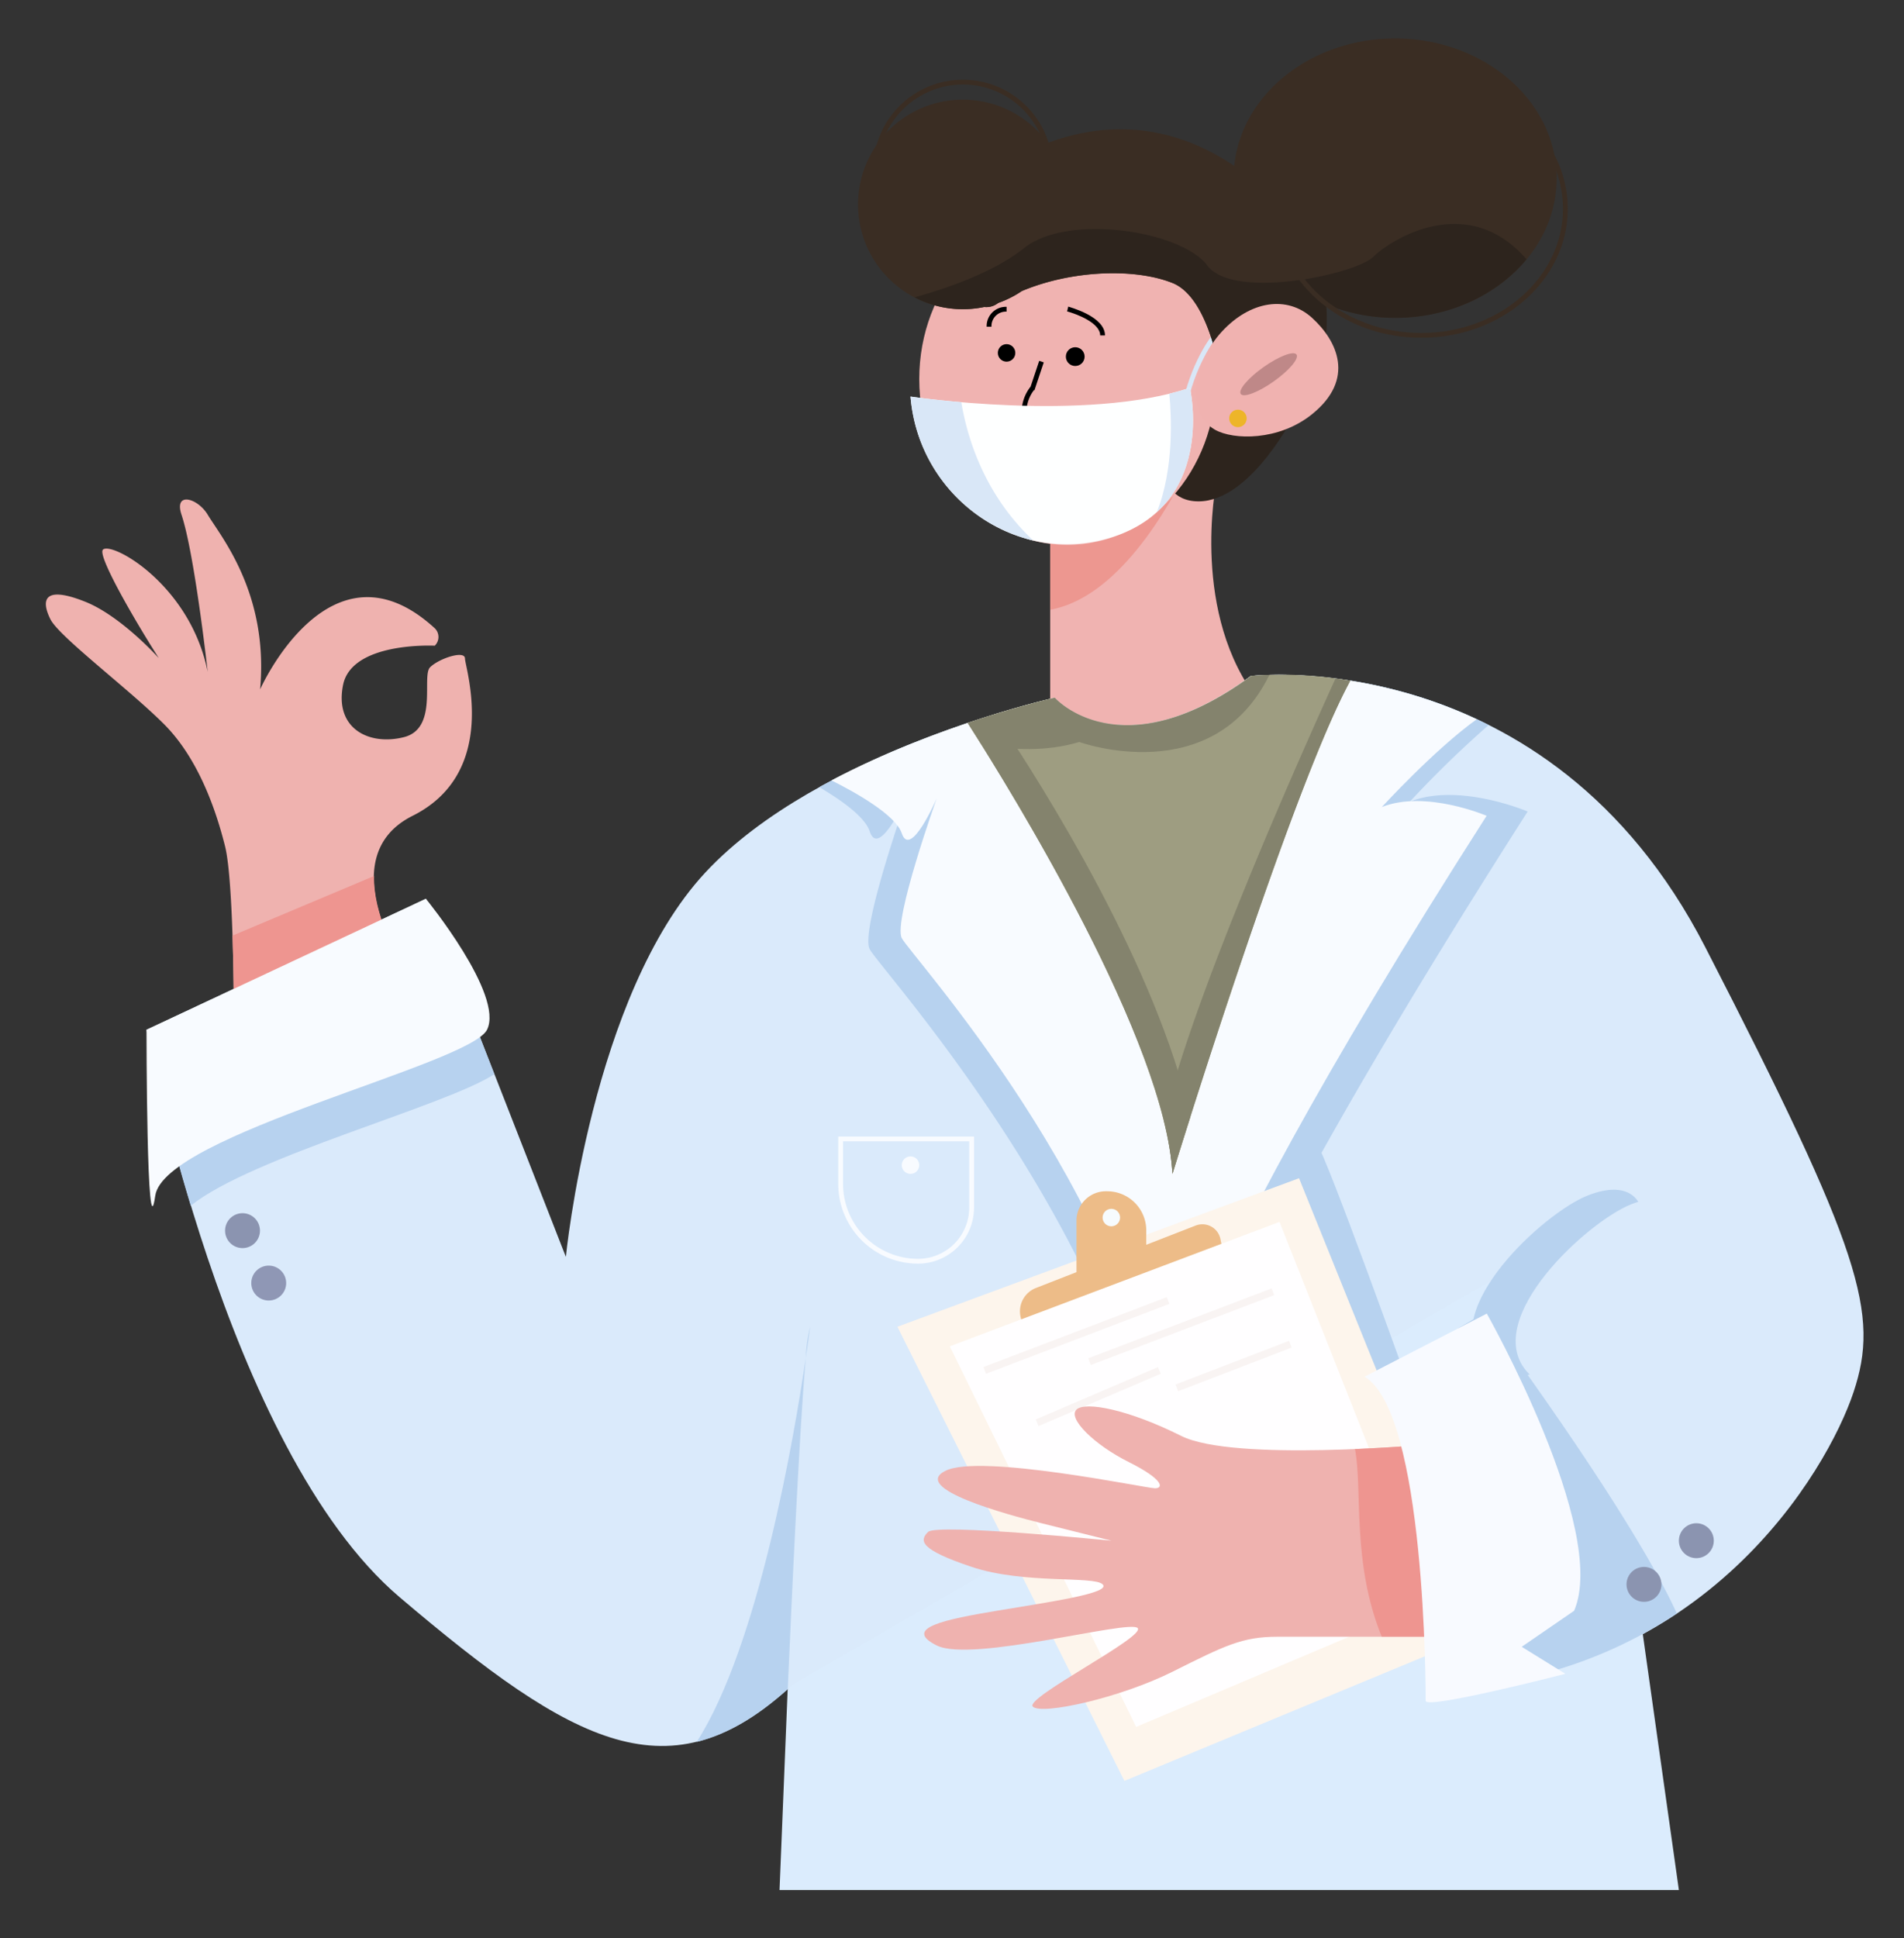 <svg xmlns="http://www.w3.org/2000/svg" viewBox="0 0 396 403"><rect x="0" y="0" width="396" height="403" fill="#333333" stroke="none"/><defs><style>.cls-1{fill:#f0b3b1;}.cls-2{fill:#2d241d;}.cls-3{fill:#ed9790;}.cls-10,.cls-15,.cls-21,.cls-4,.cls-5{fill:none;stroke-miterlimit:10;}.cls-4{stroke:#000;}.cls-5{stroke:#d9e7f7;}.cls-6{fill:#feffff;}.cls-7{fill:#3a2d23;}.cls-8{fill:#dbecfd;}.cls-9{fill:#f0b2b0;}.cls-10{stroke:#3a2d23;}.cls-11{fill:#daeafb;}.cls-12{fill:#b7d2ef;}.cls-13{fill:#f8fbff;}.cls-14{fill:#9e9d81;}.cls-15{stroke:#f8fbff;}.cls-16{fill:#84836d;}.cls-17{fill:#fdf5ec;}.cls-18{fill:#edbc88;}.cls-19{fill:#fffeff;}.cls-20{fill:#f7fbfd;}.cls-21{stroke:#f9f4f3;stroke-width:1.5px;}.cls-22{fill:#efb2af;}.cls-23{fill:#ee9590;}.cls-24{fill:#f8faff;}.cls-25{fill:#8b94b0;}.cls-26{fill:#8f97b5;}.cls-27{fill:#bf8888;}.cls-28{fill:#edb529;}.cls-29{fill:#d9e7f7;}</style></defs><title>doctor</title><g id="Слой_2" data-name="Слой 2"><path class="cls-1" d="M252.93,100.62S247.48,127.86,262,146s-43.58,7.26-43.58,7.26V97S245.67,84.27,252.93,100.62Z"/><path class="cls-2" d="M269.28,86.09s-9.08,18.16-20,18.16S242,87.91,242,87.91,267.46,77,269.28,86.09Z"/><path class="cls-3" d="M218.43,126.79c13.84-2.53,24.39-20.35,29.84-31.84-10.41-7-29.84,2-29.84,2Z"/><ellipse class="cls-1" cx="222.06" cy="78.83" rx="30.87" ry="34.5"/><path class="cls-4" d="M216.61,75.19l-1.82,5.45A8,8,0,0,0,213,86.09"/><path class="cls-5" d="M252.93,69.46s-4.24,4.87-6.35,13.91"/><path class="cls-6" d="M189.37,82.46s36.32,5.45,58.11-1.82c0,0,5.33,22.87-14.58,30.5S191.19,104.25,189.37,82.46Z"/><path class="cls-7" d="M290.16,8c-17.56,0-32,11.66-33.45,26.51-15.25-10.34-29.59-8.25-38.81-4.78a21.79,21.79,0,1,0-13.2,34.11,3.91,3.91,0,0,0,2.83-.79l.11-.06a21.62,21.62,0,0,0,4.87-2.46c10.45-4.39,23.56-4.79,31.34-1.68,9.08,3.63,10.9,25.42,10.9,25.42h16.34a36.14,36.14,0,0,0,4.72-21,37.72,37.72,0,0,0,14.35,2.81c18.56,0,33.6-13,33.6-29S308.72,8,290.16,8Z"/><polygon class="cls-8" points="167.58 258.61 162.13 393 349.18 393 329.2 251.35 167.58 258.61"/><path class="cls-2" d="M285.62,53.4c-3.63,3.63-29.06,9.08-34.5,1.82S222.06,44.32,213,51.58c-6.84,5.48-17.8,8.89-22.79,10.24a21.68,21.68,0,0,0,14.51,2,3.91,3.91,0,0,0,2.83-.79l.11-.06a21.62,21.62,0,0,0,4.87-2.46c10.45-4.39,23.56-4.79,31.34-1.68,6.64,2.66,9.4,15,10.4,21.48,6.29.29,12.56.45,18.62.45a36.18,36.18,0,0,0,2.94-17.48,37.72,37.72,0,0,0,14.35,2.81c11.27,0,21.21-4.81,27.31-12.17C304.87,39.4,288.7,50.32,285.62,53.4Z"/><path class="cls-9" d="M272.83,86.17c-6.87,5.51-16.27,5.37-20.14,3.18-6.11-3.46-4.56-13.86,1.39-20.35s13.65-7.63,18.83-2.89S282,78.83,272.83,86.17Z"/><path d="M229.82,69.75h-1c0-2.66-5-4.49-6.88-5l.24-1C222.49,63.89,229.82,65.77,229.82,69.75Z"/><path d="M206.21,67.93h-1a4,4,0,0,1,4.14-4.13v1A3,3,0,0,0,206.21,67.93Z"/><circle cx="209.35" cy="73.38" r="1.82"/><circle cx="223.63" cy="74.15" r="1.95"/><circle class="cls-10" cx="200.27" cy="35.24" r="18.16"/><ellipse class="cls-10" cx="295.61" cy="43.41" rx="29.96" ry="26.33"/><path class="cls-11" d="M332.84,253.17c-7.27,12.71-47.22,32.68-47.22,32.68,7.26,3.64,12.71,65.38,12.71,65.38,56.3-1.81,81.72-45.4,87.17-61.74s1.82-29.06-30.87-92.62-94.43-56.3-94.43-56.3c-27.24,20-40.87,4.54-40.87,4.54s-49,10.9-72.64,36.32-29,79.91-29,79.91L88.58,186.88,30.47,214.12s16.34,87.17,52.66,118,56.3,41.77,81.72,18.16Z"/><path class="cls-12" d="M341,250.44s-1.82-5.45-10.9-1.81-30.87,23.6-21.79,34.5,30.87-10.9,30.87-10.9S348.27,257.71,341,250.44Z"/><path class="cls-11" d="M350.09,252.26s-1.82-5.45-10.9-1.82S308.32,274.05,317.4,285s30.87-10.9,30.87-10.9S357.35,259.52,350.09,252.26Z"/><path class="cls-12" d="M262.92,239.54s9.08-3.63,10.9-1.81,20,52.66,20,52.66L266.55,294l-10.89-50.85,7.26-3.64"/><path class="cls-12" d="M293.22,166.7a222,222,0,0,1,16.41-15.95c-25.78-13-49.43-10.18-49.43-10.18-27.24,20-40.87,4.54-40.87,4.54s-25.76,5.73-48.93,18.57c4.69,2.76,9.48,6.19,10.47,9.15,2,6.13,8.17-8.17,8.17-8.17s-10.21,28.6-8.17,32.68c1.94,3.87,47.88,53.62,59.63,109.23l3.86-2.23c5.06-16.46,21.38-54.27,73.37-135.6C317.73,168.74,303.43,162.62,293.22,166.7Z"/><path class="cls-13" d="M187.55,173.26c1.82,5.45,7.27-7.26,7.27-7.26s-9.08,25.42-7.27,29.05S234.77,247.72,242,300.38c0,0-3.64-20,67.19-130.75,0,0-12.71-5.45-21.79-1.82,0,0,11.08-12.08,19.73-18.25-24.8-11.59-47-9-47-9-27.24,20-40.87,4.54-40.87,4.54s-23.88,5.32-46.33,17.17C177.92,164.76,186.28,169.45,187.55,173.26Z"/><path class="cls-14" d="M243.85,244.08s24.56-79.8,37-102.55a83.47,83.47,0,0,0-20.63-1c-27.24,20-40.87,4.54-40.87,4.54s-7.52,1.68-18.07,5.23C210.92,165.44,242.32,216.44,243.85,244.08Z"/><path class="cls-15" d="M174.84,236.82h27.24V251.1a11.15,11.15,0,0,1-11.14,11.15h0a16.1,16.1,0,0,1-16.1-16.1Z"/><path class="cls-16" d="M247.59,232.17c-7.19-31.22-29.83-67.49-40.68-83.65-1.75.54-3.65,1.15-5.65,1.82,9.66,15.1,41.06,66.1,42.59,93.74C243.85,244.08,245.27,239.47,247.59,232.17Z"/><circle class="cls-13" cx="189.37" cy="242.27" r="1.82"/><polygon class="cls-17" points="186.65 275.87 270.18 244.99 308.32 339.43 233.86 370.3 186.65 275.87"/><path class="cls-18" d="M253.83,257.64a3.83,3.83,0,0,0-5.15-2.81l-10.28,4v-3a8.13,8.13,0,0,0-8.13-8.13H230a6.11,6.11,0,0,0-6.11,6.1v10.72l-8.45,3.3a5.2,5.2,0,0,0-3.15,6.1l.71,2.83,41.77-14.52Z"/><polygon class="cls-19" points="197.54 279.94 266.12 254.07 297.42 333.21 236.3 359.08 197.54 279.94"/><circle class="cls-20" cx="231.14" cy="253.17" r="1.82"/><line class="cls-21" x1="204.81" y1="284.95" x2="242.94" y2="270.42"/><line class="cls-21" x1="226.6" y1="283.13" x2="264.74" y2="268.6"/><line class="cls-21" x1="215.7" y1="295.84" x2="241.13" y2="284.95"/><line class="cls-21" x1="244.76" y1="288.58" x2="268.37" y2="279.5"/><path class="cls-22" d="M48.63,210.49s0-27.24-1.82-34.51-5.45-18.16-12.71-25.42S12.31,132.4,10.49,128.77s-1.82-7.27,7.26-3.64,20,16.35,20,18.16-18.16-27.24-16.34-29,18.16,7.26,21.79,25.42c0,0-2.72-24.51-5.45-32.69-1.62-4.87,3.36-3.48,5.45,0,2.72,4.54,12.71,16.35,10.9,36.32,0,0,14.52-32.68,36.32-12.71a2.52,2.52,0,0,1,0,3.63s-17.26-.9-19.07,8.18S76.78,155.1,84,153.28s3.63-12.71,5.45-14.53,7.26-3.63,7.26-1.81,7.27,23.61-10.89,32.69,0,34.5,0,34.5Z"/><path class="cls-23" d="M77.8,182.15,48.36,194.54c.27,8.29.27,16,.27,16l25.91-4.43,10.07-3.83C82.3,198.51,77.61,190,77.8,182.15Z"/><path class="cls-22" d="M296.52,300.38s-40,3.63-50.85-1.81-20-7.27-21.8-5.45,3.64,7.26,10.9,10.89,7.27,5.45,5.45,5.45-36.32-7.26-43.59-3.63,12.72,9.08,20,10.9l14.53,3.63s-36.32-3.63-38.14-1.82-1.81,3.63,9.08,7.27,25.43,1.81,27.24,3.63-10.89,3.63-21.79,5.45-20,3.63-12.71,7.26,40-5.45,41.77-3.63-23.61,14.53-21.8,16.34,18.17-1.81,29.06-7.26,14.53-7.27,21.79-7.27H302Z"/><path class="cls-23" d="M296.52,300.38s-6.37.58-14.71.93c1.62,8.22-.73,23.59,5.57,39H302Z"/><path class="cls-12" d="M102.81,223.35,91.54,194.46,34.1,221.38s0,3.87,0,9.09c1.43,5.75,3.28,12.67,5.57,20.23C52.38,240.49,92.82,229.93,102.81,223.35Z"/><path class="cls-12" d="M308.47,273.07q-2.61,1.62-5.15,3.1c-1.95,3.62-4.08,7.79-4.08,8.78,0,1.39,1.07,45.72,1.57,66.14a94.31,94.31,0,0,0,47.95-15.59C340,316.35,315.58,282.71,308.47,273.07Z"/><path class="cls-13" d="M30.47,214.12l58.11-27.24s16.34,20,12.71,27.24-67.19,21.79-69,34.51S30.47,214.12,30.47,214.12Z"/><path class="cls-24" d="M309.23,273.14s25.42,44.94,18.16,61.79l-10.9,7.49,9.08,5.62s-29.05,7.49-29.05,5.61,0-59.91-12.72-67.4l25.43-13.11"/><circle class="cls-25" cx="352.81" cy="320.36" r="3.63"/><circle class="cls-25" cx="341.92" cy="329.44" r="3.63"/><circle class="cls-25" cx="50.44" cy="255.89" r="3.63"/><circle class="cls-26" cx="55.89" cy="266.79" r="3.63"/><ellipse class="cls-27" cx="262.92" cy="78.83" rx="7.07" ry="1.82" transform="matrix(0.82, -0.58, 0.58, 0.82, 2.54, 165.67)"/><circle class="cls-28" cx="257.47" cy="87" r="1.82"/><path class="cls-29" d="M199.94,83.63c-6.38-.55-10.57-1.17-10.57-1.17a33.51,33.51,0,0,0,25.54,29.93C204.55,102.71,201.08,90.62,199.94,83.63Z"/><path class="cls-29" d="M240.6,106.5c10.65-9.68,6.88-25.86,6.88-25.86-1.37.46-2.81.87-4.28,1.23C243.64,86.44,244.2,97.52,240.6,106.5Z"/><path class="cls-12" d="M167.59,282.33c.6-4.05.9-6.46.9-6.46A34.4,34.4,0,0,0,167.59,282.33Z"/><path class="cls-12" d="M163.84,351.23c.86-19.82,2.46-54.49,3.75-68.9-2.41,16.4-9.8,59.83-22.69,79.87C151.12,360.66,157.31,357.09,163.84,351.23Z"/><path class="cls-16" d="M243.85,244.08s24.56-79.8,37-102.55c-1.06-.17-2.08-.31-3.09-.44-8.36,18.37-30.27,67.75-35.67,92A59.77,59.77,0,0,1,243.85,244.08Z"/><path class="cls-16" d="M264,140.35c-2.39.07-3.75.22-3.75.22-27.24,20-40.87,4.54-40.87,4.54s-7.52,1.68-18.07,5.23c.79,1.24,1.75,2.75,2.8,4.44,6.26,1.2,13.48,1.57,20.37-.5C224.43,154.28,252.23,164.36,264,140.35Z"/></g></svg>